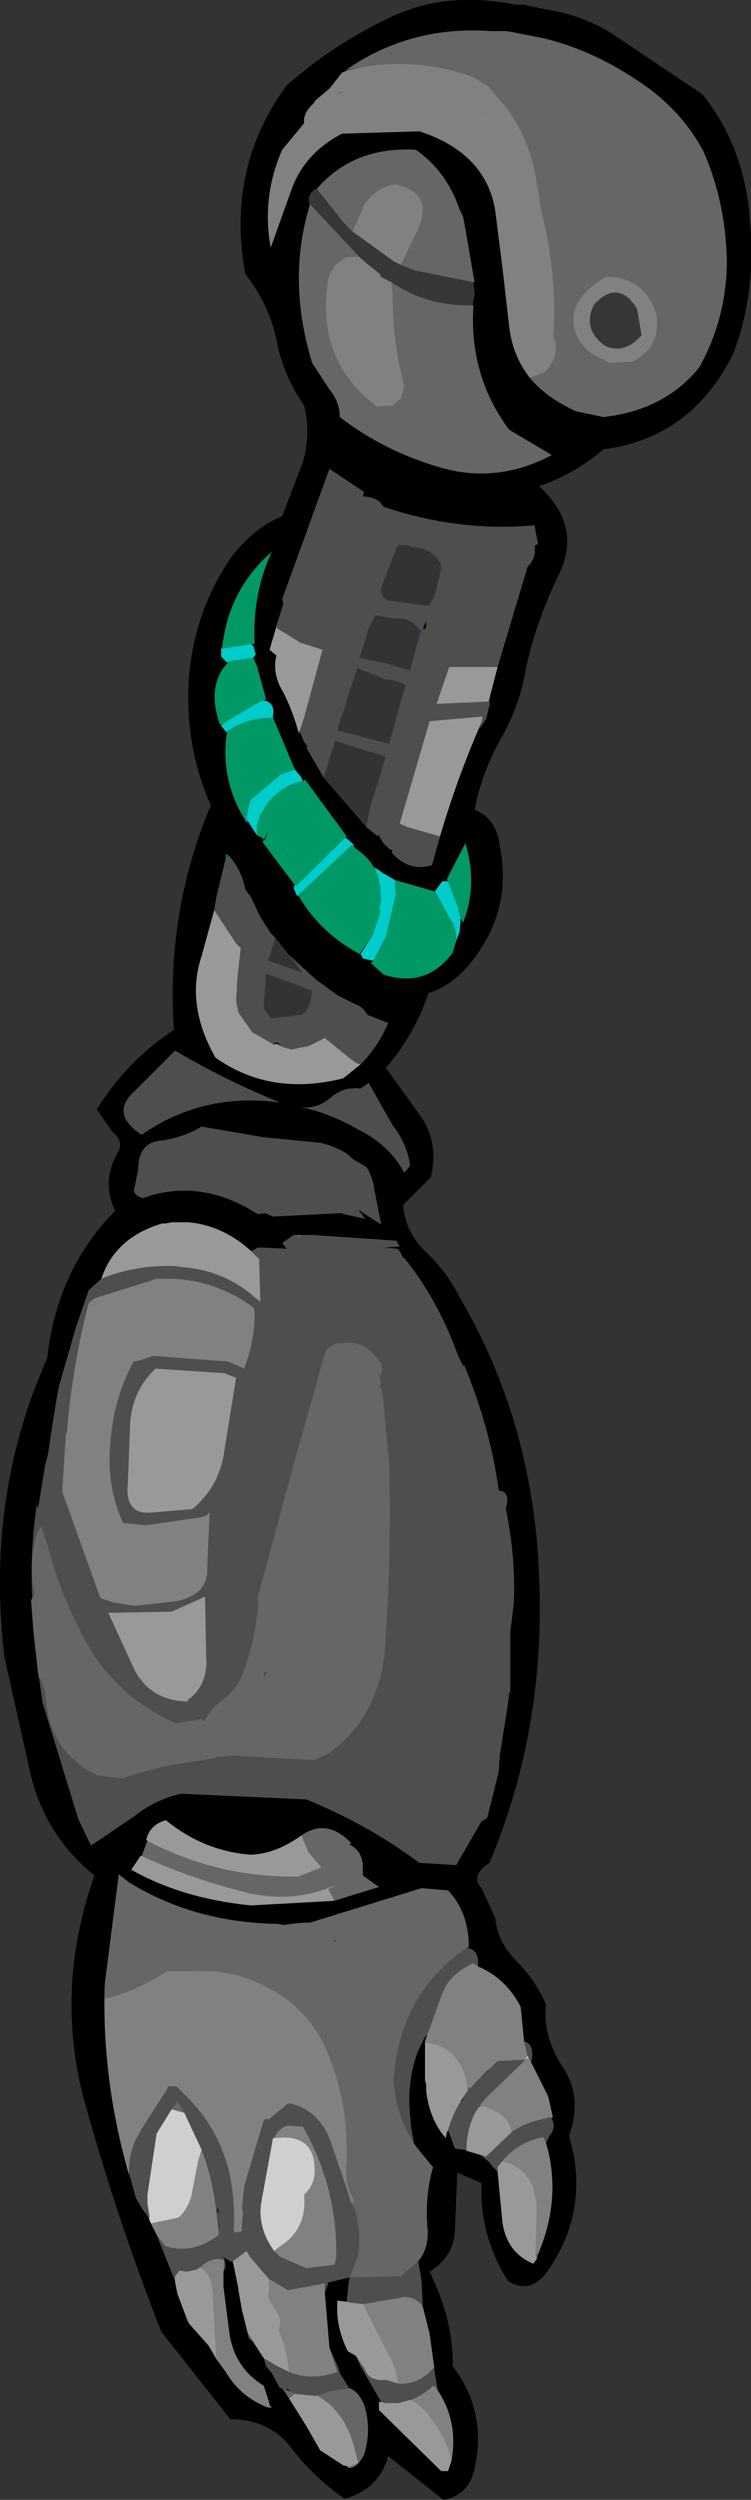 <?xml version="1.0" encoding="UTF-8" standalone="no"?>
<svg xmlns:xlink="http://www.w3.org/1999/xlink" height="108.5px" width="32.6px" xmlns="http://www.w3.org/2000/svg">
  <rect width="100%" height="100%" fill="#333333" stroke="none"/>
  <g transform="matrix(1.0, 0.0, 0.0, 1.0, 19.6, 12.0)">
    <path d="M-3.85 -9.1 L-4.5 -8.95 -4.75 -8.85 -5.3 -8.15 -5.9 -7.65 -6.0 -7.5 Q-6.45 -7.1 -6.4 -6.65 L-7.35 -5.5 Q-8.25 -3.45 -7.85 -1.25 L-6.9 -3.9 Q-6.3 -5.4 -4.75 -6.2 L-1.4 -6.3 Q-0.3 -5.95 0.45 -5.35 1.65 -4.4 1.9 -2.85 L2.25 -0.05 2.5 2.15 Q2.65 3.45 3.4 4.4 4.1 5.25 5.4 5.85 L6.6 6.1 Q9.25 5.8 10.75 3.95 11.95 1.8 11.95 -0.7 11.9 -3.2 10.95 -5.4 9.95 -7.3 8.0 -8.55 6.05 -9.85 3.95 -10.35 L2.4 -10.65 1.7 -10.65 Q-1.8 -10.9 -4.6 -8.95 L-3.85 -9.1 M4.8 -11.45 Q6.05 -11.15 7.1 -10.45 L10.9 -7.9 Q12.7 -5.65 12.95 -2.5 13.25 0.65 12.25 3.3 10.45 7.0 6.6 7.5 5.3 8.6 3.8 9.1 5.65 10.8 4.7 12.85 3.7 14.9 3.25 16.9 3.0 18.55 2.15 20.05 1.3 21.55 1.0 23.15 1.95 23.5 2.1 24.75 2.65 27.45 0.9 29.7 0.1 30.75 -1.0 31.1 -1.6 32.9 -2.85 34.35 L-1.3 36.5 Q-0.55 37.65 -0.9 39.1 L-2.1 40.3 Q-2.0 41.5 -1.1 42.35 -0.2 43.2 0.35 44.3 3.55 49.75 3.8 56.4 4.1 63.0 1.65 68.85 0.8 69.4 1.3 69.95 L1.9 71.25 Q2.0 72.3 2.85 73.15 3.65 73.95 4.1 75.0 3.95 76.4 4.85 77.75 5.7 79.05 5.1 80.7 6.05 83.9 4.15 86.6 3.4 87.6 2.45 87.0 1.2 85.0 1.3 82.75 L0.25 82.3 0.15 84.7 Q0.15 85.9 -0.95 86.6 0.1 88.75 0.05 90.7 1.55 92.65 1.0 95.15 0.75 96.3 -0.35 96.5 L-2.75 94.6 Q-3.15 96.05 -4.65 96.45 -6.0 95.5 -6.95 94.25 -7.9 93.0 -9.6 93.0 L-12.6 89.2 Q-14.45 84.5 -15.85 79.5 -17.3 74.5 -15.5 69.4 -17.6 67.7 -18.25 65.1 L-19.4 59.95 Q-20.25 53.0 -17.55 46.95 -17.15 43.15 -14.6 40.55 -15.2 39.3 -14.5 38.05 -14.2 37.55 -14.7 37.15 L-15.4 36.15 Q-14.1 34.05 -12.05 32.7 -12.4 27.6 -10.45 22.95 -11.6 20.35 -11.4 17.4 -11.15 14.45 -9.5 12.1 -8.55 10.9 -7.35 10.4 L-6.45 8.05 Q-6.1 6.8 -6.4 5.6 -7.3 4.3 -7.6 2.75 -7.95 1.15 -8.95 -0.1 -9.8 -4.7 -7.15 -8.3 -5.1 -10.1 -2.65 -11.25 -0.25 -12.4 2.75 -11.8 L3.1 -11.8 4.8 -11.45 M-6.15 -3.1 Q-7.15 0.15 -6.05 3.75 L-5.3 4.9 Q-4.85 5.45 -4.85 6.1 -2.9 7.6 -0.45 8.3 2.0 9.0 4.35 7.75 L2.5 6.65 Q0.75 4.3 0.95 1.25 L0.9 1.25 0.95 1.05 1.0 0.75 0.95 0.25 1.0 0.25 0.55 -2.35 0.5 -2.6 0.35 -2.9 Q-0.2 -4.55 -1.55 -5.5 -4.25 -5.65 -5.85 -3.8 L-5.9 -3.8 Q-6.3 -3.55 -6.15 -3.1 M2.0 16.95 L3.3 12.6 Q3.7 12.2 3.6 11.7 L3.75 11.6 3.6 10.8 Q0.35 11.1 -2.95 10.0 L-3.1 9.8 Q-3.4 9.55 -3.85 9.55 L-3.8 9.35 -5.3 8.35 -7.35 14.0 -7.3 14.2 -7.5 14.85 -7.9 16.2 -7.6 16.45 Q-7.8 17.25 -7.3 18.05 -6.9 18.85 -6.65 19.75 L-6.65 19.85 -6.6 19.75 -6.5 19.95 -6.4 20.2 -6.25 20.4 -6.3 20.45 -5.55 21.75 -3.7 23.9 -3.2 24.3 -3.2 24.2 -2.95 24.6 -2.7 24.85 -2.55 24.9 -2.6 25.0 Q-1.85 25.85 -0.85 25.55 L-0.5 24.3 Q0.25 21.75 1.3 19.35 L1.2 19.65 1.5 19.2 1.65 18.6 1.65 18.45 1.65 18.3 2.0 16.95 M-8.6 16.55 L-8.5 16.4 -8.6 16.05 -8.7 15.95 -8.55 15.95 Q-8.65 13.75 -7.8 11.95 -9.65 13.55 -9.95 16.05 L-9.95 16.1 -10.0 16.1 -10.0 16.15 -10.0 16.5 -9.75 16.75 -9.7 16.75 Q-10.65 17.75 -10.05 19.45 L-10.0 19.45 -10.0 19.5 -9.8 19.75 -9.75 19.8 Q-10.05 21.85 -8.95 23.6 L-8.85 23.75 -8.9 23.55 -8.45 24.25 -8.25 24.35 -8.1 24.45 -7.95 24.05 -8.2 24.55 -6.85 26.35 -6.8 26.4 -6.85 26.55 -6.7 26.9 -6.65 26.9 -6.65 26.85 Q-5.75 28.45 -4.0 29.4 L-3.4 28.55 -3.95 29.4 -3.85 29.6 -3.4 29.7 -3.5 29.8 -2.95 30.3 Q-1.1 30.9 0.05 29.35 L0.2 28.85 0.35 28.45 0.4 27.85 0.5 28.05 Q1.15 26.4 0.6 24.6 L-0.2 26.15 -0.15 26.25 -0.4 26.25 -0.7 26.65 -0.7 26.7 -2.45 26.2 -3.05 25.85 -3.1 25.8 -3.35 25.65 -3.2 26.0 Q-3.45 25.3 -4.2 24.8 L-4.25 24.65 -4.6 24.35 -4.55 24.3 -6.35 21.85 -6.45 21.9 -6.55 21.7 -6.8 21.4 -7.4 21.6 -6.8 21.4 -7.75 19.15 -7.75 19.05 Q-7.65 18.5 -8.15 18.4 L-8.5 18.55 -8.05 18.35 -8.45 16.9 -8.6 16.55 M-1.1 15.2 L-1.15 15.3 -1.25 15.3 -1.1 14.95 -1.1 15.2 M-15.2 43.5 L-15.75 44.0 -16.3 45.6 -17.05 48.2 -17.15 48.75 -17.35 50.0 -17.5 51.05 -17.65 51.65 -17.95 53.5 -18.0 53.3 Q-18.3 55.3 -18.2 57.35 L-18.25 57.45 -18.15 58.8 -18.0 60.15 -17.95 60.6 -17.9 60.85 -17.75 61.9 -16.2 66.95 -15.65 68.1 -13.8 66.85 Q-12.85 66.1 -11.75 65.85 L-6.3 66.1 Q-3.6 67.2 -1.4 68.85 L0.2 68.95 1.3 67.05 1.4 67.0 1.55 66.9 2.0 65.1 2.05 64.85 2.1 64.15 2.45 61.95 2.5 61.5 2.15 61.75 2.55 61.45 2.55 58.75 2.6 58.45 2.7 57.6 Q2.8 55.65 2.35 53.45 L2.4 53.3 Q2.5 52.7 2.05 52.7 1.7 50.05 0.55 47.25 L0.15 47.55 0.5 47.3 0.25 46.75 Q-0.6 44.4 -2.05 42.6 L-2.1 42.6 -2.2 42.4 -2.25 42.3 -2.35 42.2 -2.95 42.15 -2.25 42.1 -2.4 41.85 -6.05 41.6 -6.55 41.6 -6.75 41.6 -6.85 41.6 -7.35 41.95 -7.15 42.2 -8.2 42.15 -8.4 42.15 -8.7 42.3 Q-9.9 41.2 -11.4 41.05 L-12.15 41.05 -12.4 41.1 -12.55 41.1 Q-14.6 41.7 -15.2 43.5 M-3.95 34.2 Q-3.2 33.45 -2.75 32.4 L-3.65 32.05 Q-3.85 31.7 -4.15 31.6 L-4.95 31.2 -5.7 30.65 -5.85 30.55 -7.05 29.45 -7.65 28.7 -7.85 28.5 -8.3 27.8 -8.7 26.95 -8.95 26.6 Q-9.1 25.8 -9.65 25.15 L-9.8 25.05 -9.8 25.25 -10.2 26.9 -10.3 27.5 -10.85 29.5 Q-11.55 31.6 -10.25 33.9 -7.85 35.6 -4.7 34.8 L-3.95 34.2 M-7.3 33.45 L-7.6 33.3 -7.7 33.35 -7.65 33.25 -7.55 33.25 -7.45 33.35 -7.3 33.45 M-3.6 35.0 L-3.95 35.25 Q-4.7 35.15 -5.25 35.65 -5.85 36.15 -6.55 36.05 -5.3 36.3 -4.0 37.05 -2.7 37.7 -2.05 38.9 L-1.8 38.6 Q-1.9 37.7 -2.55 36.85 L-3.6 35.0 M-8.25 37.35 L-8.5 37.3 -10.85 36.9 Q-11.6 37.35 -12.55 37.5 -13.6 37.55 -13.6 38.75 L-13.75 39.5 Q-13.9 39.85 -13.4 40.0 -10.9 39.1 -8.4 40.7 L-8.1 40.65 -7.75 40.8 -6.75 40.75 -4.8 40.65 -4.65 40.7 -3.75 40.9 -4.05 40.5 -3.05 41.15 -3.35 39.65 Q-3.4 39.2 -3.6 38.8 L-3.7 38.65 -4.3 38.3 -4.5 38.1 Q-5.05 37.75 -5.7 37.6 L-8.25 37.35 M-12.0 33.6 L-13.75 35.35 Q-14.85 36.35 -13.45 37.25 -10.8 35.4 -7.45 35.85 -9.8 34.9 -12.0 33.6 M-6.5 67.65 Q-7.6 68.45 -8.7 68.5 -10.75 68.35 -12.4 67.0 -13.1 67.2 -13.25 67.85 L-13.2 67.9 -13.45 68.55 -13.5 68.55 -13.9 69.15 Q-11.7 70.4 -8.7 70.7 L-5.1 70.5 -3.15 69.9 -3.85 69.4 -3.85 68.95 Q-3.9 68.3 -4.45 68.05 L-4.35 68.0 Q-5.4 66.9 -6.5 67.65 M-4.45 86.85 L-4.4 86.85 -4.45 86.95 -4.55 87.9 -4.95 87.85 Q-5.05 88.95 -4.5 90.05 L-4.15 90.25 -3.95 90.7 -3.05 92.25 -3.15 92.25 -3.15 92.6 -0.45 95.25 -0.15 95.25 0.0 94.8 Q0.3 93.1 -0.6 91.75 L-0.7 91.15 -0.75 90.8 -0.75 90.75 -0.95 89.3 -1.25 88.1 -1.3 87.0 -1.4 86.4 -1.45 86.15 Q-0.95 85.55 -1.05 84.65 -1.15 83.25 -0.8 82.05 L-0.9 81.95 -1.55 81.15 -1.65 81.0 -1.65 80.95 -1.75 80.35 -1.8 79.8 Q-1.95 78.35 -1.45 77.0 L-1.15 76.4 -1.05 76.3 -1.15 76.6 -1.15 77.05 -1.15 78.3 -1.1 78.45 -1.1 78.75 Q-0.95 80.0 -0.25 80.8 L-0.2 80.55 -0.15 80.45 0.15 81.25 0.55 81.3 0.65 81.35 1.5 81.6 1.25 81.55 1.6 81.8 1.8 82.05 2.0 82.25 2.2 84.35 Q2.35 85.75 3.55 86.25 L3.7 86.05 3.75 85.85 Q4.8 83.4 4.1 81.0 L4.25 80.7 Q4.55 80.35 4.35 79.95 L4.35 79.9 4.4 79.9 4.2 79.0 3.35 77.3 3.45 77.5 3.5 77.3 Q3.55 76.7 3.15 76.6 L3.0 75.1 Q2.35 73.85 1.15 73.35 L1.15 73.3 Q1.2 72.6 0.65 72.55 L0.75 72.5 Q0.75 71.0 -0.15 70.05 L-1.3 69.95 -6.15 71.45 -6.3 71.45 -6.45 71.45 -6.95 71.5 -7.3 71.55 -7.55 71.5 Q-11.15 71.45 -14.0 69.7 L-14.45 69.35 -14.45 69.4 -15.05 74.1 Q-15.2 78.2 -14.0 82.4 L-14.0 82.3 -13.7 83.4 -13.4 83.9 -13.15 84.25 -13.05 84.5 -12.8 85.0 -12.0 87.0 -12.0 87.05 -11.9 87.55 -11.45 88.75 -11.35 88.9 -10.55 89.8 -10.2 90.4 -9.8 90.95 Q-9.15 92.05 -7.95 92.5 L-7.8 92.5 -7.9 92.35 -8.0 92.0 -8.15 91.55 Q-9.45 90.75 -9.65 89.2 L-9.9 87.25 -9.9 86.7 -9.9 86.6 -9.85 86.5 -9.8 86.35 -9.9 85.9 -9.85 86.0 -9.6 86.15 -9.5 86.15 -9.45 86.35 -9.25 87.35 -9.25 87.4 -9.1 88.25 -8.85 89.25 -8.8 89.5 -8.6 89.65 -8.35 90.05 -8.15 90.35 -8.05 90.7 -7.8 91.0 -7.45 91.65 -7.35 91.65 -7.05 92.1 -6.3 93.3 -5.7 94.35 -4.7 95.0 -4.5 95.05 -4.5 95.1 Q-4.15 95.2 -3.8 94.55 -3.45 93.45 -3.8 92.35 L-3.85 92.25 Q-4.1 91.75 -4.45 91.65 L-4.85 91.0 -4.9 90.8 -5.3 89.9 -5.5 87.5 -5.4 87.25 -5.35 87.05 -5.3 87.05 -4.45 86.85 M-9.05 84.0 L-9.0 82.9 -9.1 83.85 -9.05 84.0 M-5.1 72.3 L-5.1 72.25 -5.0 72.15 -5.1 72.3 M-10.2 84.1 L-10.15 83.8 -10.1 84.0 -10.05 84.15 -10.15 83.95 -10.2 84.1 M0.7 78.75 L0.55 79.0 0.45 79.2 0.4 79.2 0.7 78.75 M-10.1 84.55 L-10.05 84.8 -10.1 84.4 -10.1 84.55 M-7.25 91.7 L-7.1 91.7 -7.0 91.8 -7.25 91.7" fill="#000000" fill-rule="evenodd" stroke="none"/>
    <path d="M3.4 4.4 L4.05 4.15 Q4.65 3.55 4.5 2.8 4.4 2.55 4.45 2.3 4.55 -0.35 3.9 -2.85 L3.65 -4.4 Q3.35 -5.95 2.45 -7.25 L1.55 -8.3 1.2 -8.5 0.95 -8.65 Q-1.35 -9.5 -3.85 -9.1 L-4.6 -8.95 Q-1.8 -10.9 1.7 -10.65 L2.4 -10.65 3.95 -10.35 Q6.05 -9.85 8.0 -8.55 9.95 -7.3 10.95 -5.4 11.9 -3.2 11.95 -0.7 11.95 1.8 10.75 3.95 9.25 5.8 6.6 6.1 L5.4 5.85 Q4.1 5.25 3.4 4.4 M1.4 -7.15 L1.4 -7.1 1.35 -7.15 1.4 -7.15 M7.85 3.7 Q9.1 3.1 8.9 1.65 8.4 0.05 6.75 0.0 6.05 0.35 5.55 1.0 4.85 2.25 6.0 3.3 L6.85 3.75 7.85 3.7 M0.9 1.25 L0.95 1.25 Q0.75 4.3 2.5 6.65 L4.35 7.75 Q2.0 9.0 -0.45 8.3 -2.9 7.6 -4.85 6.1 -4.85 5.45 -5.3 4.9 L-6.05 3.75 Q-7.15 0.15 -6.15 -3.1 L-6.15 -3.15 -4.0 -0.85 -4.55 -0.85 Q-5.35 -0.45 -5.4 0.45 -5.8 3.7 -3.25 5.65 L-2.55 5.6 -2.2 5.3 -2.05 4.75 Q-2.55 2.85 -2.55 0.95 L-2.6 0.25 Q-1.05 1.3 0.9 1.25 M-5.85 -3.8 Q-4.25 -5.65 -1.55 -5.5 -0.2 -4.55 0.35 -2.9 L0.5 -2.6 0.55 -2.35 1.0 0.25 0.95 0.25 -1.55 -0.25 -2.2 -0.5 -1.45 -2.05 Q-0.75 -3.65 -2.45 -4.0 -3.25 -3.9 -3.8 -3.1 L-4.3 -1.95 -4.65 -2.3 -5.85 -3.8 M-5.0 -7.9 L-4.85 -8.0 -4.65 -8.05 -5.0 -7.9 M-6.75 41.6 L-6.55 41.6 -6.65 41.7 -6.75 41.6 M-17.9 60.85 L-17.95 60.6 -18.0 60.15 -18.15 58.8 -18.25 57.45 -18.2 57.35 -18.1 57.2 Q-18.4 55.75 -17.95 54.45 L-17.8 54.25 -17.45 55.35 Q-17.0 57.05 -16.15 58.7 L-16.05 58.9 Q-14.75 61.55 -11.95 62.8 L-10.85 62.6 -10.75 62.7 -10.55 62.4 -10.25 62.05 -10.1 61.9 -9.9 61.75 Q-9.35 61.35 -9.05 60.6 -8.55 59.25 -8.4 57.75 L-8.4 57.35 -8.45 57.45 -7.95 55.6 -6.8 51.35 -5.6 47.1 -5.45 46.6 Q-5.15 46.3 -4.85 46.3 -3.95 46.15 -3.35 46.8 L-3.05 47.15 -3.0 47.4 -3.1 47.8 -3.2 47.4 -3.05 48.1 -3.1 48.1 -3.1 48.2 -3.0 48.4 -2.7 51.55 Q-2.6 55.25 -2.85 58.95 L-2.9 59.8 Q-3.25 62.65 -5.4 64.15 L-6.0 64.4 -9.45 64.2 -10.1 64.25 -11.25 64.5 -10.75 64.4 Q-12.6 64.6 -14.3 65.2 L-15.4 65.05 Q-17.4 64.05 -17.6 61.85 -17.65 61.25 -17.85 60.85 L-17.95 60.75 -17.9 60.85 M-12.05 43.5 L-12.15 43.5 -12.8 43.5 -12.05 43.5 M-11.4 61.75 L-11.45 61.85 -11.45 61.75 -11.4 61.75 M-8.15 60.8 L-8.0 60.55 -8.15 60.6 -8.15 60.8 M-6.5 67.65 Q-5.4 66.9 -4.35 68.0 L-4.45 68.05 Q-3.9 68.3 -3.85 68.95 L-3.85 69.4 -3.15 69.9 -5.1 70.5 -5.15 70.35 -5.35 70.0 -4.8 69.7 Q-6.7 70.65 -8.85 70.15 -11.3 69.55 -13.45 68.55 L-13.2 67.9 Q-10.15 69.5 -6.65 69.45 L-5.65 69.05 -6.2 68.4 -6.5 67.7 -6.5 67.65 M-4.3 83.7 L-4.25 83.45 Q-4.65 82.85 -4.55 81.85 -4.45 79.05 -5.55 76.7 -6.35 75.1 -8.0 74.25 -9.5 73.45 -11.25 73.55 L-12.35 73.55 Q-13.65 74.4 -15.05 74.75 L-15.05 74.1 -14.45 69.4 -14.4 69.4 -14.0 69.7 Q-11.15 71.45 -7.55 71.5 L-7.3 71.55 -6.95 71.5 -6.45 71.45 -6.3 71.45 -6.15 71.45 -1.3 69.95 -0.15 70.05 Q0.75 71.0 0.75 72.5 L0.65 72.55 Q-2.2 74.5 -2.5 78.15 L-2.5 78.3 -2.5 78.4 Q-2.4 79.8 -1.65 80.95 L-1.65 81.0 -1.55 81.15 -0.9 81.95 -0.8 82.05 Q-1.15 83.25 -1.05 84.65 -0.95 85.55 -1.45 86.15 L-2.2 86.8 -4.4 86.85 -4.45 86.85 -4.4 86.8 -4.05 85.85 Q-3.9 84.75 -4.25 83.75 L-4.3 83.7 M-5.1 72.3 L-5.0 72.15 -5.1 72.25 -5.1 72.3 M-12.15 79.55 L-11.9 79.2 -11.85 79.25 -11.6 79.7 -12.15 79.55 M-7.9 86.95 L-7.85 86.95 -7.9 87.0 -7.9 86.95 M-5.5 87.1 L-5.45 87.05 -5.5 87.2 -5.5 87.1 M3.75 85.85 L3.7 86.05 3.65 85.8 3.75 85.85 M0.8 78.65 L0.7 78.75 0.7 78.55 0.8 78.65 M1.15 79.5 L1.25 79.35 1.3 79.4 1.15 79.5 M-5.1 86.3 L-5.05 86.2 -5.05 86.25 -5.1 86.3 M-7.35 91.65 L-7.4 91.6 -7.25 91.7 -7.0 91.8 Q-6.2 92.2 -5.35 91.8 L-4.45 91.65 Q-4.1 91.75 -3.85 92.25 L-3.8 92.35 Q-3.45 93.45 -3.8 94.55 -4.15 95.2 -4.5 95.1 L-4.05 94.9 -4.25 94.1 Q-4.7 92.6 -5.8 92.0 L-6.8 91.9 -7.05 92.1 -7.35 91.65 M-7.9 92.35 L-7.8 92.5 -7.95 92.5 -7.9 92.35" fill="#666666" fill-rule="evenodd" stroke="none"/>
    <path d="M-3.85 -9.1 Q-1.35 -9.5 0.95 -8.65 L1.2 -8.5 1.55 -8.3 2.45 -7.25 Q3.35 -5.95 3.65 -4.4 L3.9 -2.85 Q4.55 -0.35 4.45 2.3 4.4 2.55 4.5 2.8 4.65 3.55 4.05 4.15 L3.4 4.4 Q2.65 3.45 2.5 2.15 L2.25 -0.05 1.9 -2.85 Q1.65 -4.4 0.45 -5.35 -0.3 -5.95 -1.4 -6.3 L-4.75 -6.2 Q-6.3 -5.4 -6.9 -3.9 L-7.85 -1.25 Q-8.25 -3.45 -7.35 -5.5 L-6.4 -6.65 Q-6.45 -7.1 -6.0 -7.5 L-5.9 -7.65 -5.3 -8.15 -4.75 -8.85 -4.5 -8.95 -3.85 -9.1 M1.4 -7.15 L1.35 -7.15 1.4 -7.1 1.4 -7.15 M8.25 2.55 L8.05 1.4 Q7.25 0.1 6.2 1.2 5.65 2.25 6.65 3.0 7.5 3.4 8.25 2.55 M7.85 3.7 L6.85 3.75 6.0 3.3 Q4.85 2.25 5.55 1.0 6.05 0.35 6.75 0.0 8.4 0.05 8.9 1.65 9.1 3.1 7.85 3.7 M-2.6 0.25 L-2.55 0.95 Q-2.55 2.85 -2.05 4.75 L-2.2 5.3 -2.55 5.6 -3.25 5.65 Q-5.8 3.7 -5.4 0.45 -5.35 -0.45 -4.55 -0.85 L-4.0 -0.85 -3.9 -0.75 -3.1 -0.1 -3.1 -0.05 -3.0 0.05 -2.6 0.25 M-5.0 -7.9 L-4.65 -8.05 -4.85 -8.0 -5.0 -7.9 M-4.3 -1.95 L-3.8 -3.1 Q-3.25 -3.9 -2.45 -4.0 -0.75 -3.65 -1.45 -2.05 L-2.2 -0.5 -2.5 -0.65 -4.3 -1.95 M-12.8 43.5 L-12.15 43.5 -12.05 43.5 Q-10.15 43.6 -8.6 44.75 L-8.55 44.85 Q-8.5 46.1 -9.0 47.4 L-9.7 47.1 -12.95 46.85 -13.55 47.05 -13.8 47.1 Q-14.65 48.65 -14.8 50.55 -15.0 52.5 -14.25 54.1 L-13.3 54.2 -10.85 53.85 -10.6 53.75 -10.5 53.7 -10.6 55.95 Q-10.5 57.2 -11.95 57.5 L-13.75 57.7 -14.7 57.55 -15.15 57.4 -15.25 57.35 -16.9 52.75 -16.75 50.3 -16.7 50.15 Q-16.45 47.2 -15.75 44.55 L-15.5 44.35 -12.8 43.5 M-15.05 74.1 L-15.05 74.75 Q-13.65 74.4 -12.35 73.55 L-11.25 73.55 Q-9.5 73.45 -8.0 74.25 -6.35 75.1 -5.55 76.7 -4.45 79.05 -4.55 81.85 -4.65 82.85 -4.25 83.45 L-4.3 83.7 -4.4 83.5 -4.45 83.3 -5.3 80.8 Q-5.85 79.55 -7.0 79.3 L-7.1 79.3 -7.95 80.0 -8.05 79.95 -8.15 80.05 -8.2 80.2 -9.0 82.9 -9.05 84.0 -9.1 84.7 -9.1 84.8 -9.1 84.85 -9.45 84.9 -9.45 84.7 Q-9.4 83.45 -9.65 82.3 -10.1 80.4 -11.5 79.0 L-11.95 78.55 -12.3 78.55 -12.35 78.7 -12.45 78.85 -12.55 79.0 -13.45 80.4 -13.5 80.45 -13.5 80.5 Q-14.0 81.3 -14.0 82.2 L-14.0 82.25 -14.0 82.3 -14.0 82.4 Q-15.2 78.2 -15.05 74.1 M-14.0 69.7 L-14.4 69.4 -14.45 69.4 -14.45 69.35 -14.0 69.7 M-10.85 81.3 Q-10.35 82.6 -10.2 84.1 L-10.1 84.9 -10.1 85.0 Q-11.2 85.85 -12.4 85.5 L-12.45 85.45 -12.5 85.4 -12.8 85.0 -13.05 84.5 -11.85 84.25 Q-11.5 83.95 -11.3 83.35 L-11.0 81.8 -10.85 81.3 M-10.9 86.4 L-10.85 86.35 Q-10.45 86.0 -10.05 86.05 L-9.85 86.1 -9.9 86.6 -9.9 86.7 -9.9 87.25 -9.65 89.2 Q-9.45 90.75 -8.15 91.55 L-8.0 92.0 -7.9 92.35 -7.95 92.5 Q-9.15 92.05 -9.8 90.95 L-10.2 90.4 -10.3 88.7 -10.35 87.75 Q-10.35 86.75 -10.9 86.4 M-7.85 86.95 L-7.1 87.4 -5.5 87.1 -5.5 87.2 -5.5 87.5 -5.3 89.9 -4.95 90.95 Q-6.1 91.35 -7.05 90.95 -7.15 89.95 -7.5 89.15 -7.35 88.7 -7.55 88.4 L-7.95 87.75 -7.9 87.0 -7.85 86.95 M1.15 73.35 Q2.35 73.85 3.0 75.1 L3.15 76.6 3.3 77.25 3.2 77.4 Q3.3 77.3 3.35 77.3 L4.2 79.0 4.4 79.9 4.35 79.9 Q3.3 80.05 2.6 80.55 2.5 79.7 1.3 79.4 L1.25 79.35 1.5 79.05 3.2 77.4 2.05 77.45 1.95 77.5 1.85 77.6 1.75 77.7 1.65 77.8 1.55 77.85 0.8 78.65 0.7 78.55 Q0.4 76.8 -1.15 76.65 L-1.15 77.05 -1.15 76.6 -1.05 76.3 -0.45 74.65 Q-0.15 73.7 0.95 73.2 L1.15 73.35 M4.1 81.0 Q4.8 83.4 3.75 85.85 L3.65 85.8 3.7 84.0 Q3.7 82.15 2.2 81.8 2.9 80.95 4.0 80.75 L4.1 81.0 M-7.7 85.7 L-7.45 85.5 Q-6.25 84.75 -6.4 83.25 -6.05 82.95 -5.95 82.45 -5.8 80.55 -7.7 80.8 -7.5 80.35 -7.1 80.25 L-6.45 80.3 Q-4.95 82.95 -5.0 85.95 L-5.05 86.2 -5.1 86.3 -6.3 86.45 -7.45 85.95 -7.7 85.7 M-7.7 80.8 L-7.75 80.8 -7.7 80.8 M-3.85 88.0 L-2.35 87.75 Q-1.65 87.55 -1.25 88.1 L-0.95 89.3 -0.75 90.75 Q-1.45 91.55 -2.35 91.45 -2.3 91.1 -2.6 90.45 L-3.85 88.0 M-2.3 92.3 Q-1.45 92.15 -0.8 91.55 L-0.7 91.6 -0.6 91.75 Q0.3 93.1 0.0 94.8 -0.2 93.9 -0.75 93.15 -1.2 92.45 -1.75 92.15 L-2.3 92.3" fill="#818181" fill-rule="evenodd" stroke="none"/>
    <path d="M8.25 2.55 Q7.5 3.4 6.65 3.0 5.65 2.25 6.2 1.2 7.25 0.1 8.05 1.4 L8.25 2.55 M-6.15 -3.1 Q-6.3 -3.55 -5.9 -3.8 L-5.85 -3.8 -4.65 -2.3 -4.3 -1.95 -2.5 -0.65 -2.2 -0.5 -1.55 -0.25 0.95 0.25 1.0 0.75 0.95 1.05 0.9 1.25 Q-1.05 1.3 -2.6 0.25 L-3.0 0.05 -3.1 -0.05 -3.1 -0.1 -3.9 -0.75 -4.0 -0.85 -6.15 -3.15 -6.15 -3.1" fill="#363836" fill-rule="evenodd" stroke="none"/>
    <path d="M-7.5 14.85 L-7.3 14.2 -7.35 14.0 -5.3 8.35 -3.8 9.35 -3.85 9.55 Q-3.4 9.55 -3.1 9.8 L-2.95 10.0 Q0.35 11.1 3.6 10.8 L3.75 11.6 3.6 11.7 Q3.7 12.2 3.3 12.6 L2.0 16.95 -0.1 16.95 -0.65 18.55 1.6 18.45 1.65 18.45 1.65 18.6 1.5 19.2 1.2 19.65 1.3 19.35 1.35 19.1 -0.95 19.3 -2.25 23.75 -1.9 23.9 -0.5 24.3 -0.85 25.55 Q-1.85 25.85 -2.6 25.0 L-2.55 24.9 -2.7 24.85 -2.95 24.6 -3.2 24.2 -3.2 24.3 -3.7 23.9 -3.55 23.1 -2.85 20.85 -5.05 20.15 -5.55 21.75 -6.3 20.45 -6.25 20.4 -6.4 20.2 -6.5 19.95 -6.6 19.75 -6.4 19.15 -5.6 16.2 -6.55 15.9 -7.6 15.25 -7.5 14.85 M-0.45 12.7 L-0.45 12.5 Q-0.85 11.75 -1.75 11.75 L-1.75 11.7 -2.25 11.65 -2.3 11.65 -2.4 11.8 -3.05 13.5 Q-3.1 13.85 -2.8 14.05 L-1.0 14.3 -0.75 13.9 -0.45 12.7 M-1.3 15.3 L-1.45 15.25 -1.5 15.2 Q-1.9 14.75 -2.55 14.85 L-3.3 14.7 -3.45 14.95 -3.65 15.4 -3.75 15.8 -4.0 16.55 -2.8 16.8 -2.65 16.85 -1.8 17.1 -1.45 15.8 -1.4 15.6 -1.3 15.35 -1.3 15.3 M-1.1 15.2 L-1.1 14.95 -1.25 15.3 -1.15 15.3 -1.1 15.2 M-2.85 17.5 L-3.3 17.3 -4.1 17.0 -4.9 19.5 -4.95 19.7 -2.65 20.3 -2.7 20.25 -2.0 17.75 Q-2.35 17.5 -2.85 17.5 M-18.2 57.35 Q-18.3 55.3 -18.0 53.3 L-17.95 53.5 -17.65 51.65 -17.5 51.05 -17.35 50.0 -17.15 48.75 -17.05 48.2 -16.3 45.6 -15.75 44.0 -15.2 43.5 -15.15 43.5 -15.2 43.5 Q-13.75 42.9 -12.0 42.95 L-11.65 43.0 Q-9.85 43.15 -8.55 44.3 L-8.3 44.5 -8.35 42.65 -8.7 42.3 -8.4 42.15 -8.2 42.15 -7.15 42.2 -7.35 41.95 -6.85 41.6 -6.75 41.6 -6.65 41.7 -6.55 41.6 -6.05 41.6 -2.4 41.85 -2.25 42.1 -2.95 42.15 -2.35 42.2 -2.25 42.3 -2.2 42.4 -2.1 42.6 -2.05 42.6 Q-0.6 44.4 0.25 46.75 L0.5 47.3 0.15 47.55 0.55 47.25 Q1.7 50.05 2.05 52.7 2.5 52.7 2.4 53.3 L2.35 53.45 Q2.8 55.65 2.7 57.6 L2.6 58.45 2.55 58.75 2.55 61.45 2.15 61.75 2.5 61.5 2.45 61.95 2.1 64.15 2.05 64.85 2.0 65.1 1.55 66.9 1.4 67.0 1.3 67.05 0.2 68.95 -1.4 68.85 Q-3.6 67.2 -6.3 66.1 L-11.75 65.85 Q-12.85 66.1 -13.8 66.85 L-15.65 68.1 -16.2 66.95 -17.75 61.9 -17.9 60.85 -17.95 60.75 -17.85 60.85 Q-17.65 61.25 -17.6 61.85 -17.4 64.05 -15.4 65.05 L-14.3 65.2 Q-12.6 64.6 -10.75 64.4 L-11.25 64.5 -10.1 64.25 -9.45 64.2 -6.0 64.4 -5.4 64.15 Q-3.25 62.65 -2.9 59.8 L-2.85 58.95 Q-2.6 55.25 -2.7 51.55 L-3.0 48.4 -3.1 48.2 -3.1 48.1 -3.05 48.1 -3.2 47.4 -3.1 47.8 -3.0 47.4 -3.05 47.15 -3.35 46.8 Q-3.95 46.15 -4.85 46.3 -5.15 46.3 -5.45 46.6 L-5.6 47.1 -6.8 51.35 -7.95 55.6 -8.45 57.45 -8.4 57.35 -8.4 57.75 Q-8.55 59.25 -9.05 60.6 -9.35 61.35 -9.9 61.75 L-10.1 61.9 -10.25 62.05 -10.55 62.4 -10.75 62.7 -10.85 62.6 -11.95 62.8 Q-14.75 61.55 -16.05 58.9 L-16.15 58.7 Q-17.0 57.05 -17.45 55.35 L-17.8 54.25 -17.95 54.45 Q-18.4 55.75 -18.1 57.2 L-18.2 57.35 M-7.05 29.45 L-5.85 30.55 -5.7 30.65 -4.95 31.2 -4.15 31.6 Q-3.85 31.7 -3.65 32.05 L-2.75 32.4 Q-3.2 33.45 -3.95 34.2 L-4.1 34.15 -4.4 33.95 -5.5 33.05 -5.6 33.1 -6.2 33.4 -6.95 33.55 -7.1 33.5 -7.15 33.5 -7.3 33.45 -7.45 33.35 -7.55 33.25 -7.65 33.25 -7.7 33.35 -8.65 32.8 -9.25 31.95 -9.35 31.45 -9.3 30.5 -9.15 29.15 -9.35 28.95 -10.3 27.5 -10.2 26.9 -9.8 25.25 -9.65 25.15 Q-9.1 25.8 -8.95 26.6 L-8.7 26.95 -8.3 27.8 -7.85 28.5 -7.65 28.7 -7.95 29.7 -6.5 30.2 -7.05 29.45 M-6.05 31.0 L-8.05 30.25 -8.15 31.75 -7.85 32.2 -6.5 32.05 Q-6.15 31.75 -6.1 31.35 L-6.05 31.0 M-3.6 35.0 L-2.55 36.85 Q-1.9 37.7 -1.8 38.6 L-2.05 38.9 Q-2.7 37.7 -4.0 37.05 -5.3 36.3 -6.55 36.05 -5.85 36.15 -5.25 35.65 -4.7 35.15 -3.95 35.25 L-3.6 35.0 M-12.0 33.6 Q-9.8 34.9 -7.45 35.85 -10.8 35.4 -13.45 37.25 -14.85 36.35 -13.75 35.35 L-12.0 33.6 M-8.25 37.35 L-5.7 37.6 Q-5.05 37.75 -4.5 38.1 L-4.3 38.3 -3.7 38.65 -3.6 38.8 Q-3.4 39.2 -3.35 39.65 L-3.05 41.15 -4.05 40.5 -3.75 40.9 -4.65 40.7 -4.8 40.65 -6.75 40.75 -7.75 40.8 -8.1 40.65 -8.4 40.7 Q-10.9 39.1 -13.4 40.0 -13.9 39.85 -13.75 39.5 L-13.6 38.75 Q-13.6 37.55 -12.55 37.5 -11.6 37.35 -10.85 36.9 L-8.5 37.3 -8.25 37.35 M-12.05 43.5 L-12.8 43.5 -15.5 44.35 -15.75 44.55 Q-16.45 47.2 -16.7 50.15 L-16.75 50.3 -16.9 52.75 -15.25 57.35 -15.15 57.4 -14.7 57.55 -13.75 57.7 -11.95 57.5 Q-10.5 57.2 -10.6 55.95 L-10.5 53.7 -10.5 53.65 -10.6 53.75 -10.85 53.85 -13.3 54.2 -14.25 54.1 Q-15.0 52.5 -14.8 50.55 -14.65 48.65 -13.8 47.1 L-13.55 47.05 -12.95 46.85 -9.7 47.1 -9.0 47.4 Q-8.5 46.1 -8.55 44.85 L-8.6 44.75 Q-10.15 43.6 -12.05 43.5 M-9.35 47.8 L-9.85 47.6 -12.85 47.4 Q-13.85 48.35 -13.95 49.75 L-14.05 52.35 Q-14.2 53.75 -13.05 53.65 L-11.25 53.5 Q-10.05 52.5 -9.85 50.9 L-9.35 47.8 M-11.4 61.75 Q-10.55 61.1 -10.65 59.85 L-10.7 57.3 -12.15 57.95 -14.9 58.0 -13.75 60.5 Q-13.05 61.8 -11.5 61.85 L-11.45 61.85 -11.4 61.75 M-8.15 60.8 L-8.15 60.6 -8.0 60.55 -8.15 60.8 M-4.3 83.7 L-4.25 83.75 Q-3.9 84.75 -4.05 85.85 L-4.4 86.8 -4.45 86.85 -5.3 87.05 -5.35 87.05 -5.4 87.25 -5.5 87.5 -5.5 87.2 -5.45 87.05 -5.5 87.1 -7.1 87.4 -7.85 86.95 -7.9 86.95 -8.75 85.95 -8.9 85.7 -9.5 86.15 -9.6 86.15 -9.85 86.0 -9.9 85.9 -9.8 86.35 -9.85 86.5 -9.9 86.6 -9.85 86.1 -10.05 86.05 Q-10.45 86.0 -10.85 86.35 L-10.9 86.4 -11.0 86.45 -11.05 86.5 -11.5 86.6 -11.8 86.55 -11.85 86.6 -12.0 86.8 -12.0 87.0 -12.8 85.0 -12.5 85.4 -12.45 85.45 -12.4 85.5 Q-11.2 85.85 -10.1 85.0 L-10.1 84.9 -10.2 84.1 Q-10.35 82.6 -10.85 81.3 L-11.6 79.7 -11.85 79.25 -11.9 79.2 -12.15 79.55 -12.8 80.6 -13.2 83.25 -13.2 83.65 -13.1 84.25 -13.15 84.25 -13.4 83.9 -13.7 83.4 -14.0 82.3 -14.0 82.25 -14.0 82.2 Q-14.0 81.3 -13.5 80.5 L-13.5 80.45 -13.45 80.4 -12.55 79.0 -12.45 78.85 -12.35 78.7 -12.3 78.55 -11.95 78.55 -11.5 79.0 Q-10.1 80.4 -9.65 82.3 -9.4 83.45 -9.45 84.7 L-9.45 84.9 -9.1 84.85 -9.1 84.8 -9.1 84.7 -9.05 84.0 -9.1 83.85 -9.0 82.9 -8.2 80.2 -8.15 80.05 -8.05 79.95 -7.95 80.0 -7.1 79.3 -7.0 79.3 Q-5.85 79.55 -5.3 80.8 L-4.45 83.3 -4.4 83.5 -4.3 83.7 M-4.4 86.85 L-2.2 86.8 -1.45 86.15 -1.4 86.4 -1.3 87.0 -1.25 88.1 Q-1.65 87.55 -2.35 87.75 L-3.85 88.0 -4.35 87.95 -4.55 87.9 -4.45 86.95 -4.4 86.85 M-1.65 80.95 Q-2.4 79.8 -2.5 78.4 L-2.5 78.3 -2.5 78.15 Q-2.2 74.5 0.65 72.55 1.2 72.6 1.15 73.3 L1.15 73.35 0.95 73.2 Q-0.15 73.7 -0.45 74.65 L-1.05 76.3 -1.15 76.4 -1.45 77.0 Q-1.95 78.35 -1.8 79.8 L-1.75 80.35 -1.65 80.95 M-10.2 84.1 L-10.15 83.95 -10.05 84.15 -10.1 84.0 -10.15 83.8 -10.2 84.1 M3.15 76.6 Q3.55 76.7 3.5 77.3 L3.45 77.5 3.35 77.3 3.3 77.25 3.15 76.6 M4.35 79.9 L4.35 79.95 Q4.55 80.35 4.25 80.7 L4.1 81.0 4.0 80.75 Q2.9 80.95 2.2 81.8 L2.0 82.05 2.0 82.25 1.8 82.05 1.6 81.8 1.25 81.55 1.5 81.6 2.6 80.55 Q3.3 80.05 4.35 79.9 M0.65 81.35 L0.55 81.3 0.15 81.25 -0.15 80.45 Q0.05 79.75 0.4 79.2 L0.45 79.2 0.55 79.0 0.7 78.75 0.8 78.65 1.55 77.85 1.65 77.8 1.75 77.7 1.85 77.6 1.95 77.5 2.05 77.45 3.2 77.4 1.5 79.05 1.25 79.35 1.15 79.5 Q0.65 80.25 0.65 81.35 M-10.1 84.55 L-10.1 84.4 -10.05 84.8 -10.1 84.55 M-8.85 89.25 L-8.6 89.65 -8.8 89.5 -8.85 89.25 M-8.15 90.35 L-7.55 90.7 -7.05 90.95 Q-6.1 91.35 -4.95 90.95 L-5.3 89.9 -4.9 90.8 -4.85 91.0 -4.45 91.65 -5.35 91.8 Q-6.2 92.2 -7.0 91.8 L-7.1 91.7 -7.25 91.7 -7.4 91.6 -7.35 91.65 -7.45 91.65 -7.8 91.0 -8.05 90.7 -8.15 90.35 M-7.7 85.7 L-7.45 85.95 -6.3 86.45 -5.1 86.3 -5.05 86.25 -5.05 86.2 -5.0 85.95 Q-4.95 82.95 -6.45 80.3 L-7.1 80.25 Q-7.5 80.35 -7.7 80.8 L-7.75 80.8 -8.25 83.55 Q-8.45 84.65 -7.7 85.7 M-3.05 92.25 L-3.95 90.7 -4.15 90.25 -3.75 90.85 Q-3.6 91.35 -2.85 91.3 L-2.8 91.3 -2.35 91.45 Q-1.45 91.55 -0.75 90.75 L-0.75 90.8 -0.7 91.15 -0.6 91.75 -0.7 91.6 -0.8 91.55 Q-1.45 92.15 -2.3 92.3 L-2.9 92.3 -3.05 92.25" fill="#4d4f4d" fill-rule="evenodd" stroke="none"/>
    <path d="M-8.7 15.95 L-8.6 16.05 -8.5 16.4 -8.6 16.55 -9.65 16.7 -9.7 16.75 -9.75 16.75 -10.0 16.5 -10.0 16.15 -9.95 16.15 -8.7 15.95 M-8.5 18.55 L-8.15 18.4 Q-7.65 18.5 -7.75 19.05 L-7.75 19.15 Q-8.9 19.15 -9.75 19.75 L-9.8 19.75 -10.0 19.5 -9.95 19.45 -9.75 19.3 -8.5 18.55 M-7.4 21.6 L-6.8 21.4 -6.55 21.7 -6.45 21.9 -6.65 21.95 Q-7.45 22.15 -8.05 22.95 L-8.25 23.3 -8.3 23.35 -8.45 23.8 -8.45 24.25 -8.9 23.55 -8.8 22.95 -8.7 22.7 -7.4 21.6 M-4.6 24.35 L-4.25 24.65 -4.35 24.7 -6.65 26.85 -6.7 26.9 -6.85 26.55 -6.8 26.4 -6.75 26.45 -4.6 24.35 M-3.2 26.0 L-3.35 25.65 -3.1 25.8 -3.05 25.85 -2.45 26.2 -2.45 26.5 -2.45 26.65 -2.4 26.75 -2.85 28.65 -3.4 29.7 -3.85 29.6 -3.95 29.4 -3.4 28.55 -3.1 27.6 -3.1 27.5 -3.15 27.4 -3.1 27.25 -3.05 27.1 -3.1 26.5 -3.2 26.0 M-0.7 26.65 L-0.4 26.25 -0.15 26.25 0.3 27.45 0.3 27.55 0.4 27.85 0.35 28.45 0.2 28.85 Q0.25 28.35 -0.05 27.9 L-0.7 26.7 -0.7 26.65" fill="#00cccc" fill-rule="evenodd" stroke="none"/>
    <path d="M-8.6 16.55 L-8.45 16.9 -8.05 18.35 -8.5 18.55 -9.75 19.3 -9.95 19.45 -10.0 19.45 -10.05 19.45 Q-10.65 17.75 -9.7 16.75 L-9.65 16.7 -8.6 16.55 M-7.75 19.15 L-6.8 21.4 -7.4 21.6 -8.7 22.7 -8.8 22.95 -8.9 23.55 -8.95 23.6 Q-10.05 21.85 -9.75 19.8 L-9.75 19.75 Q-8.9 19.15 -7.75 19.15 M-6.45 21.9 L-6.35 21.85 -4.55 24.3 -4.6 24.35 -6.75 26.45 -6.85 26.35 -8.2 24.55 -7.95 24.05 -8.1 24.45 -8.25 24.35 -8.45 24.25 -8.45 23.8 -8.3 23.35 -8.25 23.3 -8.05 22.95 Q-7.45 22.15 -6.65 21.95 L-6.45 21.9 M-4.2 24.8 Q-3.45 25.3 -3.2 26.0 L-3.1 26.5 -3.05 27.1 -3.1 27.25 -3.15 27.4 -3.1 27.5 -3.1 27.6 -3.4 28.55 -4.0 29.4 Q-5.75 28.45 -6.65 26.85 L-4.35 24.7 -4.2 24.8 M-2.45 26.2 L-0.7 26.7 -0.05 27.9 Q0.25 28.35 0.2 28.85 L0.05 29.35 Q-1.1 30.9 -2.95 30.3 L-3.5 29.8 -3.4 29.7 -2.85 28.65 -2.4 26.75 -2.45 26.65 -2.45 26.5 -2.45 26.2 M-0.15 26.25 L-0.2 26.15 0.6 24.6 Q1.15 26.4 0.5 28.05 L0.4 27.85 0.3 27.55 0.3 27.45 -0.15 26.25 M-9.95 16.05 Q-9.65 13.55 -7.8 11.95 -8.65 13.75 -8.55 15.95 L-8.7 15.95 -9.95 16.15 -9.95 16.05" fill="#009966" fill-rule="evenodd" stroke="none"/>
    <path d="M-10.0 19.5 L-10.0 19.45 -9.95 19.45 -10.0 19.5 M-10.0 16.15 L-10.0 16.1 -9.95 16.15 -10.0 16.15" fill="#336600" fill-rule="evenodd" stroke="none"/>
    <path d="M-6.6 19.75 L-6.65 19.85 -6.65 19.75 -6.6 19.75 M-4.25 24.65 L-4.2 24.8 -4.35 24.7 -4.25 24.65 M-0.7 26.7 L-0.7 26.65 -0.7 26.7 M-6.65 26.85 L-6.65 26.9 -6.7 26.9 -6.65 26.85 M-6.8 26.4 L-6.85 26.35 -6.75 26.45 -6.8 26.4 M-9.75 19.8 L-9.8 19.75 -9.75 19.75 -9.75 19.8 M-10.0 16.1 L-9.95 16.1 -9.95 16.05 -9.95 16.15 -10.0 16.1" fill="#53648a" fill-rule="evenodd" stroke="none"/>
    <path d="M-8.9 23.55 L-8.85 23.75 -8.95 23.6 -8.9 23.55 M-9.95 16.1 L-9.95 16.05 -9.95 16.1" fill="#8b9ac5" fill-rule="evenodd" stroke="none"/>
    <path d="M-1.3 15.3 L-1.3 15.35 -1.3 15.3 M-9.8 25.25 L-9.8 25.05 -9.65 25.15 -9.8 25.25" fill="#006666" fill-rule="evenodd" stroke="none"/>
    <path d="M1.65 18.3 L1.65 18.45 1.6 18.45 1.65 18.3 M-1.45 15.25 L-1.3 15.3 -1.3 15.35 -1.4 15.35 -1.45 15.25" fill="#3c4764" fill-rule="evenodd" stroke="none"/>
    <path d="M2.0 16.95 L1.65 18.3 1.6 18.45 -0.65 18.55 -0.1 16.95 2.0 16.95 M1.3 19.35 Q0.25 21.75 -0.5 24.3 L-1.9 23.9 -2.25 23.75 -0.95 19.3 1.35 19.1 1.3 19.35 M-6.65 19.75 Q-6.9 18.85 -7.3 18.05 -7.8 17.25 -7.6 16.45 L-7.9 16.2 -7.5 14.85 -7.6 15.25 -6.55 15.9 -5.6 16.2 -6.4 19.15 -6.6 19.75 -6.65 19.75 M-15.2 43.5 Q-14.6 41.7 -12.55 41.1 L-12.4 41.1 -12.15 41.05 -11.4 41.05 Q-9.9 41.2 -8.7 42.3 L-8.35 42.65 -8.3 44.5 -8.55 44.3 Q-9.85 43.15 -11.65 43.0 L-12.0 42.95 Q-13.75 42.9 -15.2 43.5 L-15.15 43.5 -15.2 43.5 M-3.95 34.2 L-4.7 34.8 Q-7.85 35.6 -10.25 33.9 -11.55 31.6 -10.85 29.5 L-10.3 27.5 -9.35 28.95 -9.15 29.15 -9.3 30.5 -9.35 31.45 -9.25 31.95 -8.65 32.8 -7.7 33.35 -7.6 33.3 -7.3 33.45 -7.15 33.5 -7.1 33.5 -6.95 33.55 -6.2 33.4 -5.6 33.1 -5.5 33.05 -4.4 33.95 -4.1 34.15 -3.95 34.2 M-10.5 53.7 L-10.6 53.75 -10.5 53.65 -10.5 53.7 M-9.35 47.8 L-9.85 50.9 Q-10.05 52.5 -11.25 53.5 L-13.05 53.65 Q-14.2 53.75 -14.05 52.35 L-13.95 49.75 Q-13.85 48.35 -12.85 47.4 L-9.85 47.6 -9.35 47.8 M-11.45 61.85 L-11.5 61.85 Q-13.05 61.8 -13.75 60.5 L-14.9 58.0 -12.15 57.95 -10.7 57.3 -10.65 59.85 Q-10.55 61.1 -11.4 61.75 L-11.45 61.75 -11.45 61.85 M-13.2 67.9 L-13.25 67.85 Q-13.1 67.2 -12.4 67.0 -10.75 68.35 -8.7 68.5 -7.6 68.45 -6.5 67.65 L-6.5 67.7 -6.2 68.4 -5.65 69.05 -6.65 69.45 Q-10.15 69.5 -13.2 67.9 M-5.1 70.5 L-8.7 70.7 Q-11.7 70.4 -13.9 69.15 L-13.5 68.55 -13.45 68.55 Q-11.3 69.55 -8.85 70.15 -6.7 70.65 -4.8 69.7 L-5.35 70.0 -5.15 70.35 -5.1 70.5 M-12.0 87.0 L-12.0 86.8 -11.85 86.6 -11.8 86.55 -11.5 86.6 -11.05 86.5 -11.0 86.45 -10.9 86.4 Q-10.35 86.75 -10.35 87.75 L-10.3 88.7 -10.2 90.4 -10.55 89.8 -11.35 88.9 -11.45 88.75 -11.9 87.55 -12.0 87.05 -12.0 87.0 M-9.5 86.15 L-8.9 85.7 -8.75 85.95 -7.9 86.95 -7.9 87.0 -7.95 87.75 -7.55 88.4 Q-7.35 88.7 -7.5 89.15 -7.15 89.95 -7.05 90.95 L-7.55 90.7 -8.15 90.35 -8.35 90.05 -8.6 89.65 -8.85 89.25 -9.1 88.25 -9.25 87.4 -9.25 87.35 -9.45 86.35 -9.5 86.15 M3.7 86.05 L3.55 86.25 Q2.35 85.75 2.2 84.35 L2.0 82.25 2.0 82.05 2.2 81.8 Q3.7 82.15 3.7 84.0 L3.65 85.8 3.7 86.05 M1.5 81.6 L0.65 81.35 Q0.65 80.25 1.15 79.5 L1.3 79.4 Q2.5 79.7 2.6 80.55 L1.5 81.6 M-0.15 80.45 L-0.2 80.55 -0.25 80.8 Q-0.95 80.0 -1.1 78.75 L-1.1 78.45 -1.15 78.3 -1.15 77.05 -1.15 76.65 Q0.4 76.8 0.7 78.55 L0.7 78.75 0.4 79.2 Q0.05 79.75 -0.15 80.45 M-4.55 87.9 L-4.35 87.95 -3.85 88.0 -2.6 90.45 Q-2.3 91.1 -2.35 91.45 L-2.8 91.3 -2.85 91.3 Q-3.6 91.35 -3.75 90.85 L-4.15 90.25 -4.5 90.05 Q-5.05 88.95 -4.95 87.85 L-4.55 87.9 M-7.05 92.1 L-6.8 91.9 -5.8 92.0 Q-4.7 92.6 -4.25 94.1 L-4.05 94.9 -4.5 95.1 -4.5 95.05 -4.7 95.0 -5.7 94.35 -6.3 93.3 -7.05 92.1 M-3.05 92.25 L-2.9 92.3 -2.3 92.3 -1.75 92.15 Q-1.2 92.45 -0.75 93.15 -0.2 93.9 0.0 94.8 L-0.15 95.25 -0.45 95.25 -3.15 92.6 -3.15 92.25 -3.05 92.25" fill="#999999" fill-rule="evenodd" stroke="none"/>
    <path d="M-6.65 19.75 L-6.6 19.75 -6.65 19.75" fill="#669999" fill-rule="evenodd" stroke="none"/>
    <path d="M-13.15 84.25 L-13.1 84.25 -13.15 84.25 M3.35 77.3 Q3.3 77.3 3.2 77.4 L3.3 77.25 3.35 77.3" fill="#ffffff" fill-rule="evenodd" stroke="none"/>
    <path d="M-13.1 84.25 L-13.2 83.65 -13.2 83.25 -12.8 80.6 -12.15 79.55 -11.6 79.7 -10.85 81.3 -11.0 81.8 -11.3 83.35 Q-11.5 83.95 -11.85 84.25 L-13.05 84.5 -13.15 84.25 -13.1 84.25 M-7.7 80.8 Q-5.8 80.55 -5.95 82.45 -6.05 82.95 -6.4 83.25 -6.25 84.75 -7.45 85.5 L-7.7 85.7 Q-8.45 84.65 -8.25 83.55 L-7.75 80.8 -7.7 80.8" fill="#cfcfcf" fill-rule="evenodd" stroke="none"/>
  </g>
</svg>
